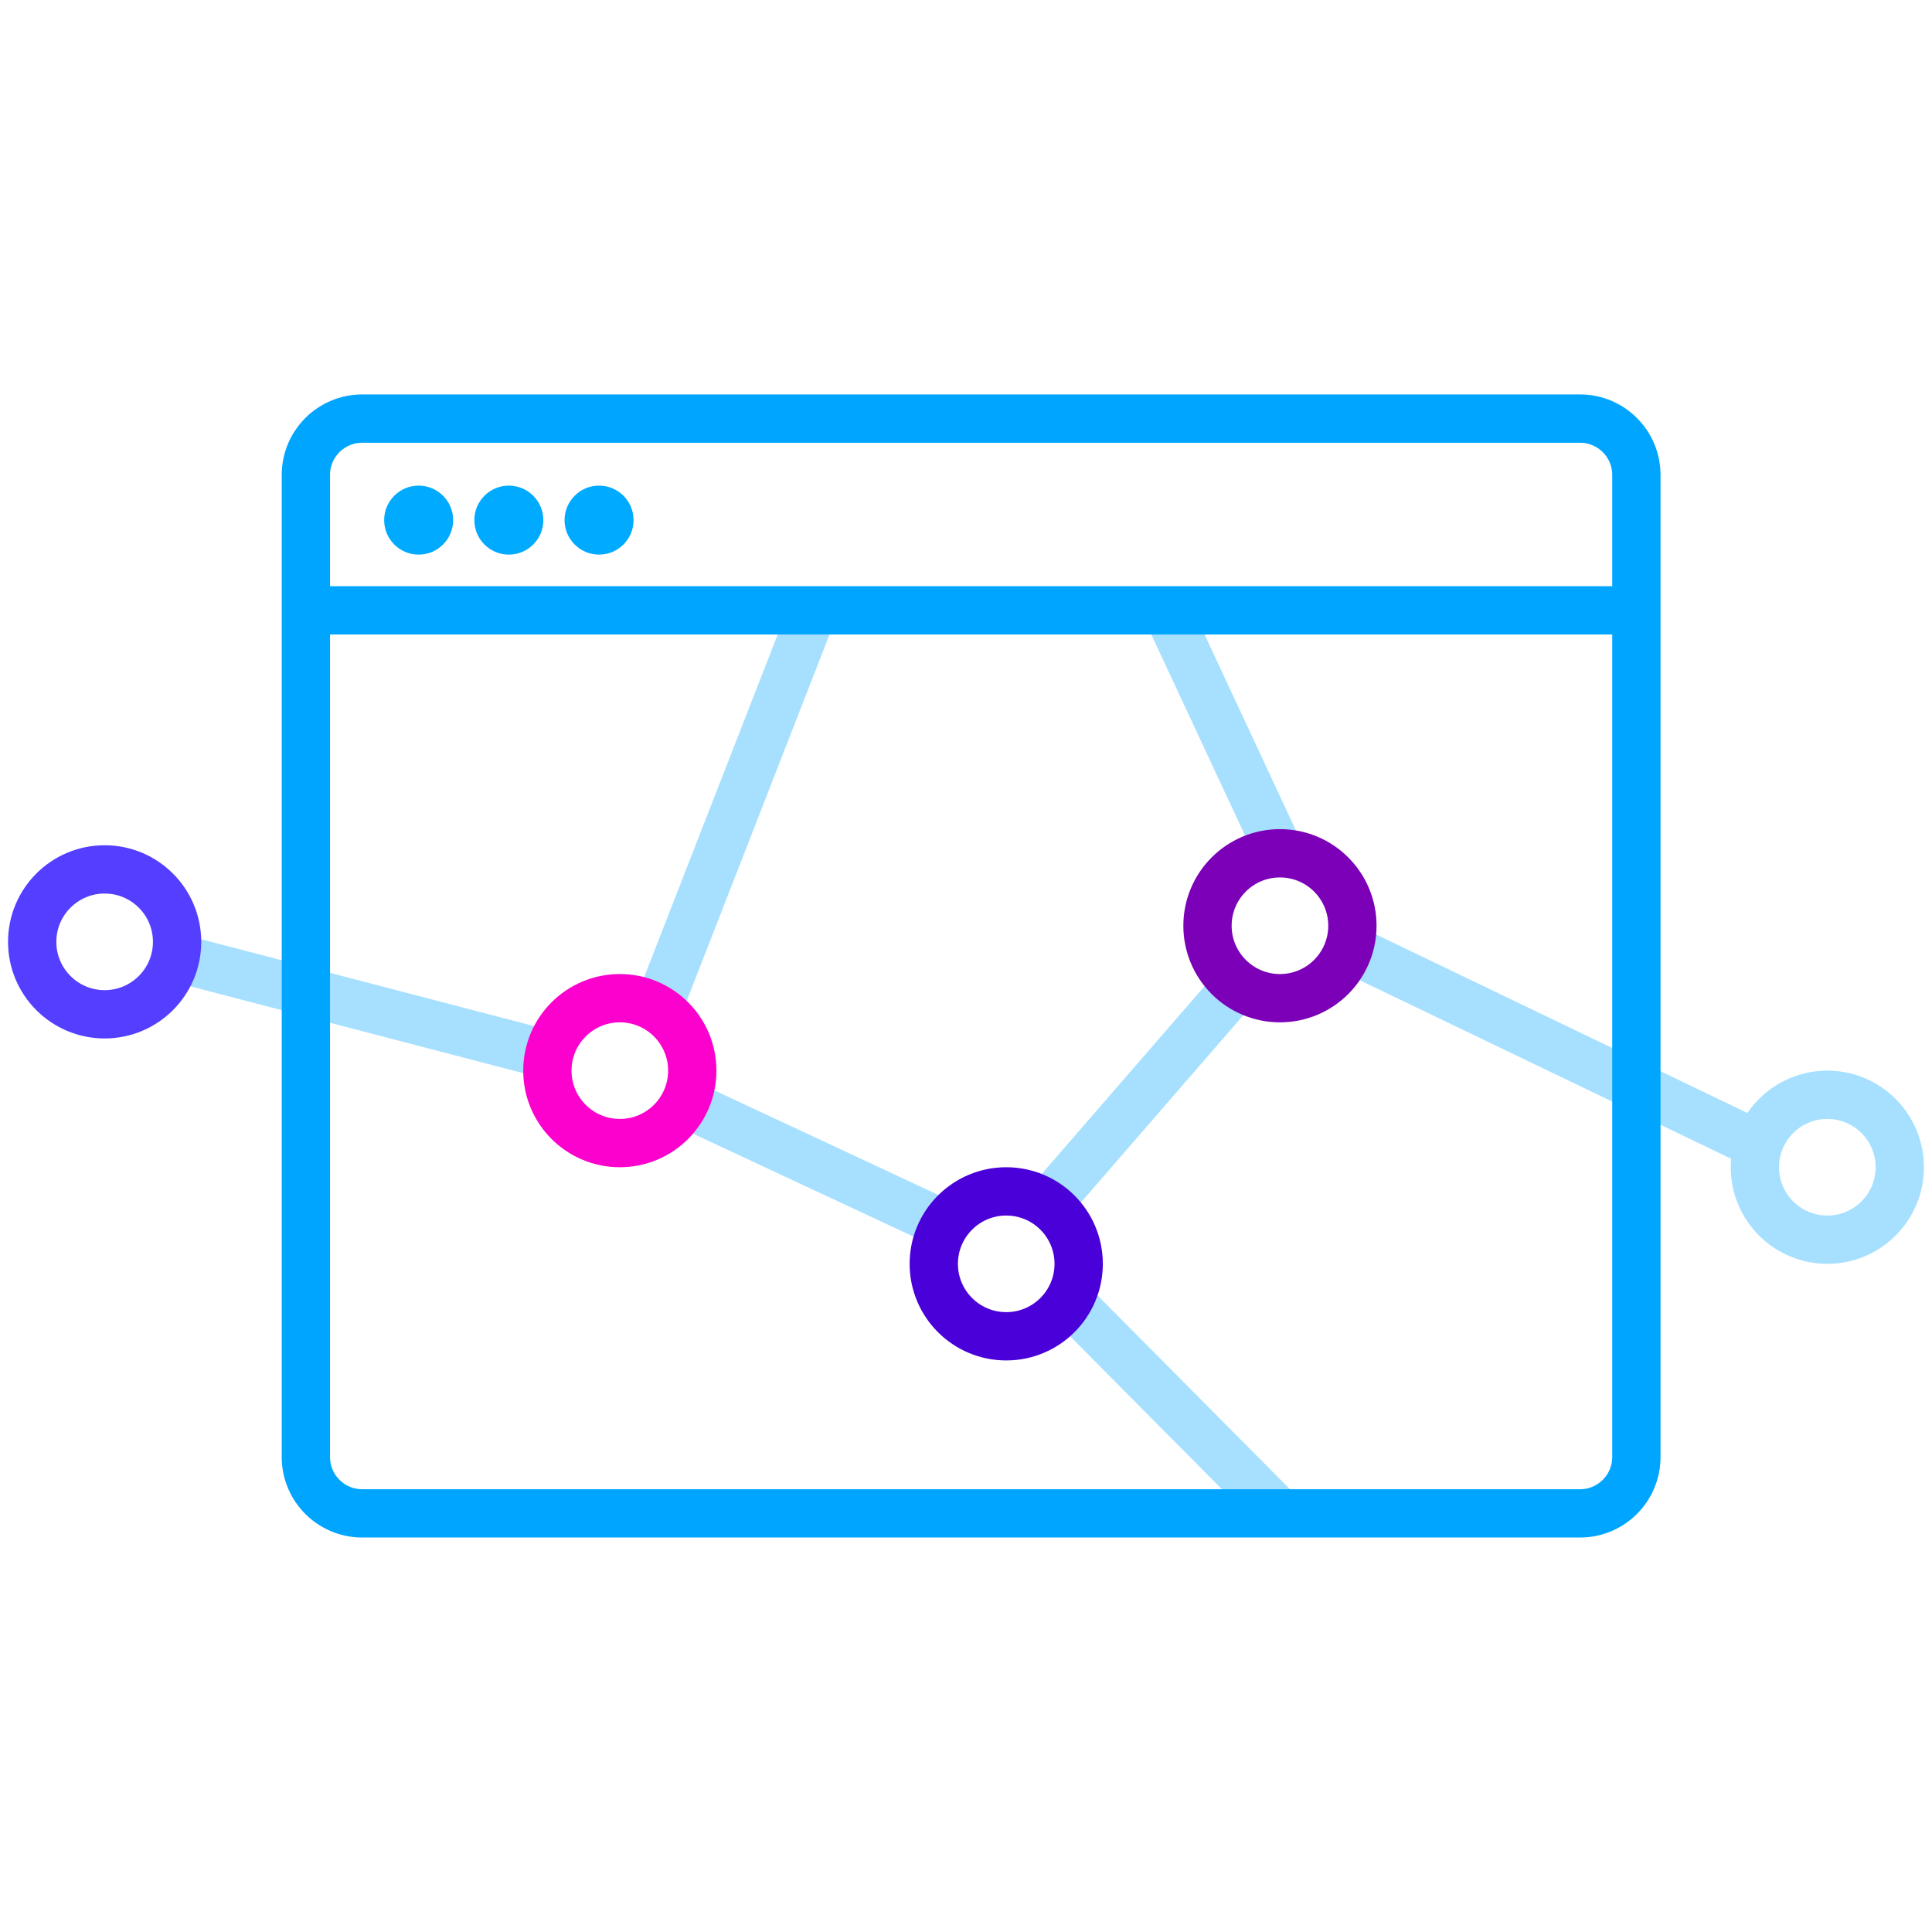 <?xml version="1.0" encoding="UTF-8"?>
<svg width="56px" height="56px" viewBox="0 0 56 56" version="1.1" xmlns="http://www.w3.org/2000/svg" xmlns:xlink="http://www.w3.org/1999/xlink">
    <!-- Generator: Sketch 60 (88103) - https://sketch.com -->
    <title>01</title>
    <desc>Created with Sketch.</desc>
    <g id="01" stroke="none" stroke-width="1" fill="none" fill-rule="evenodd">
        <g id="feature/icon_1">
            <g id="icon-2" transform="translate(0.933, 12.133)">
                <g id="icon">
                    <line x1="19.133" y1="19.945" x2="26.133" y2="23.214" id="Path-3" stroke="#A7E0FF" stroke-width="1.4"></line>
                    <line x1="29.749" y1="22.4" x2="34.715" y2="16.675" id="Path-4" stroke="#A7E0FF" stroke-width="1.4"></line>
                    <line x1="38.267" y1="15.4" x2="50.4" y2="21.233" id="Path-5" stroke="#A7E0FF" stroke-width="1.4"></line>
                    <line x1="18.251" y1="16.8" x2="22.633" y2="5.558" id="Path-6" stroke="#A7E0FF" stroke-width="1.4"></line>
                    <line x1="36.167" y1="12.6" x2="32.883" y2="5.558" id="Path-7" stroke="#A7E0FF" stroke-width="1.4"></line>
                    <line x1="30.333" y1="25.858" x2="36.167" y2="31.733" id="Path-8" stroke="#A7E0FF" stroke-width="1.4"></line>
                    <line x1="4.2" y1="15.633" x2="14.933" y2="18.433" id="Path-2" stroke="#A7E0FF" stroke-width="1.4"></line>
                    <ellipse id="Oval" fill="#00AAFF" cx="11.202" cy="2.943" rx="1" ry="1"></ellipse>
                    <ellipse id="Oval-Copy-20" fill="#00AAFF" cx="13.816" cy="2.943" rx="1" ry="1"></ellipse>
                    <ellipse id="Oval-Copy-21" fill="#00AAFF" cx="16.431" cy="2.943" rx="1" ry="1"></ellipse>
                    <path d="M44.865,31.733 L9.567,31.733 C8.665,31.733 7.933,31.002 7.933,30.1 L7.933,1.633 C7.933,0.731 8.665,-2.78382544e-16 9.567,0 L44.865,0 C45.767,-1.65706666e-16 46.498,0.731 46.498,1.633 L46.498,30.1 C46.498,31.002 45.767,31.733 44.865,31.733 Z" id="Path-Copy-39" stroke="#00A5FF" stroke-width="1.4"></path>
                    <line x1="46.498" y1="5.558" x2="8.416" y2="5.558" id="Line-3-Copy-126" stroke="#00A5FF" stroke-width="1.4"></line>
                    <circle id="Oval" stroke="#FC00CD" stroke-width="1.4" cx="17.033" cy="18.9" r="2.1"></circle>
                    <circle id="Oval-Copy" stroke="#4A00D8" stroke-width="1.4" cx="28.233" cy="24.5" r="2.1"></circle>
                    <circle id="Oval-Copy-2" stroke="#7B00B8" stroke-width="1.4" cx="36.167" cy="14.7" r="2.1"></circle>
                    <circle id="Oval-Copy-3" stroke="#A7E0FF" stroke-width="1.4" cx="52.033" cy="21.7" r="2.1"></circle>
                    <circle id="Oval-Copy-4" stroke="#543EFF" stroke-width="1.4" cx="2.1" cy="15.167" r="2.1"></circle>
                </g>
            </g>
        </g>
    </g>
</svg>